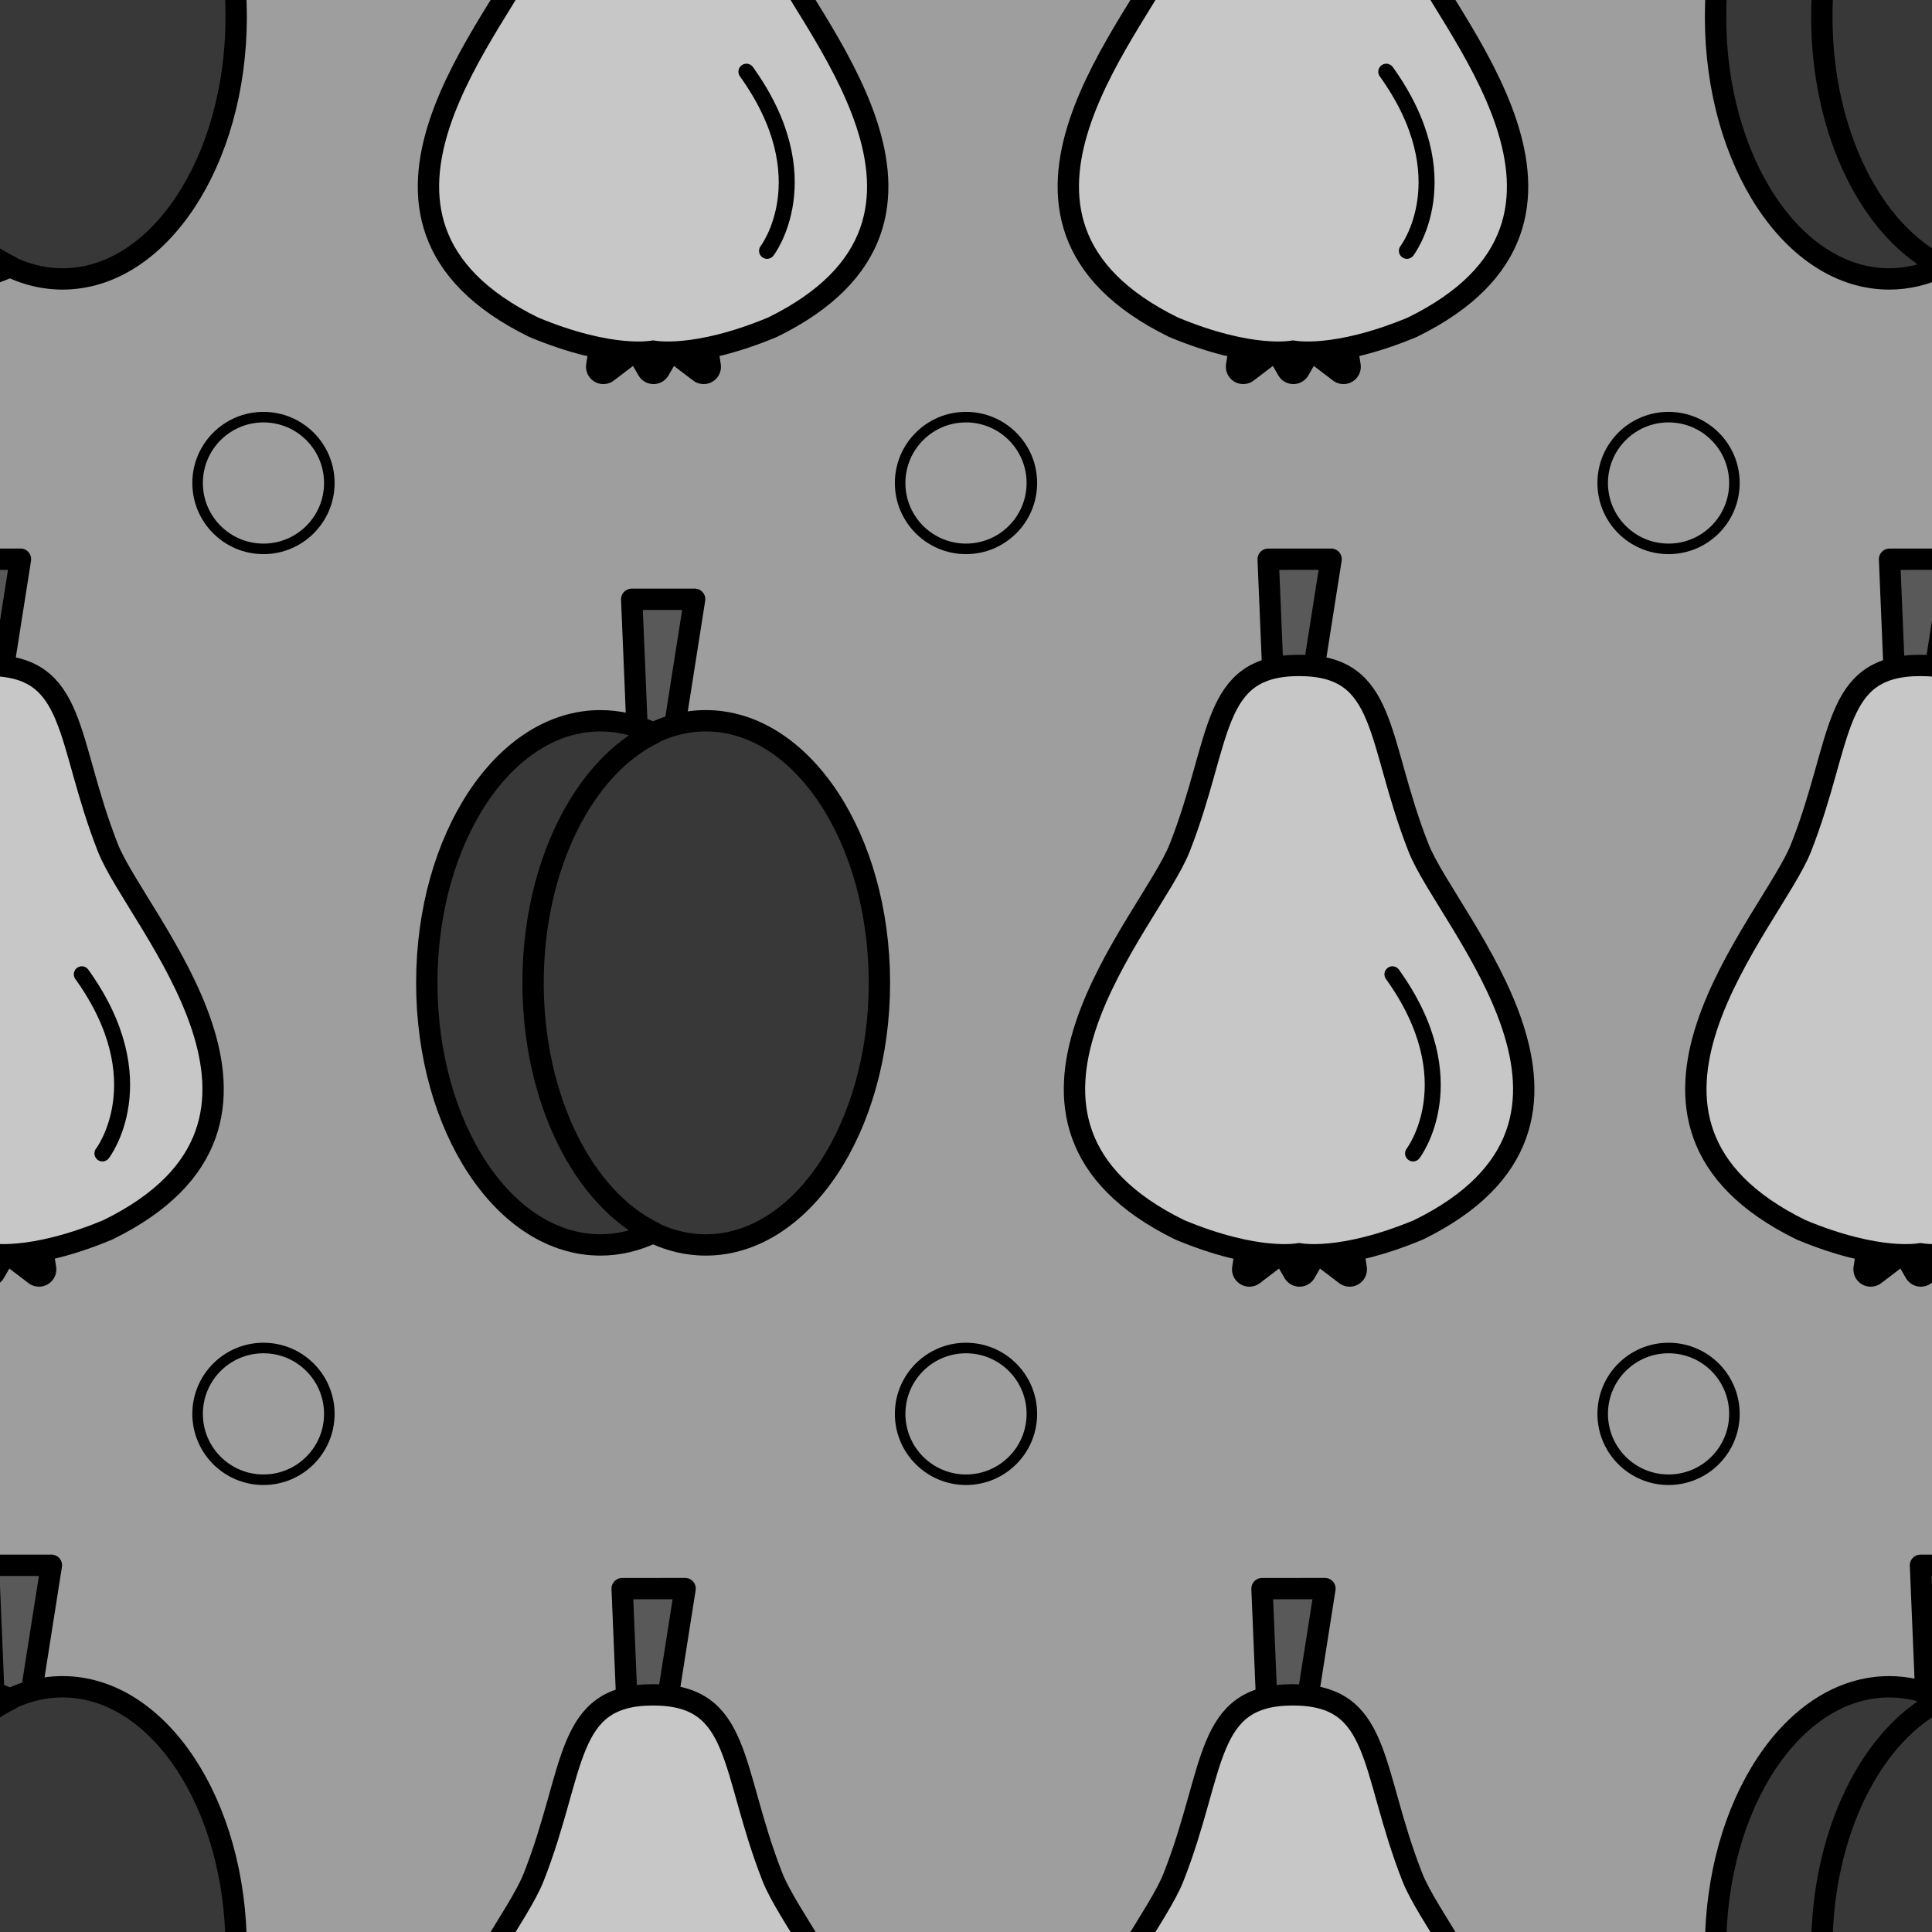 <?xml version="1.0" encoding="utf-8"?>
<!-- Generator: Adobe Illustrator 16.0.0, SVG Export Plug-In . SVG Version: 6.00 Build 0)  -->
<!DOCTYPE svg PUBLIC "-//W3C//DTD SVG 1.1//EN" "http://www.w3.org/Graphics/SVG/1.1/DTD/svg11.dtd">
<svg version="1.1" xmlns="http://www.w3.org/2000/svg" xmlns:xlink="http://www.w3.org/1999/xlink" x="0px" y="0px" width="220px"
	 height="220px" viewBox="0 0 220 220" enable-background="new 0 0 220 220" xml:space="preserve">
<g id="bg" display="none">
</g>
<g id="Layer_3">
</g>
<g id="Layer_1">
	<g>
		<defs>
			<rect id="SVGID_709_" x="0" y="0" width="220" height="220"/>
		</defs>
		<clipPath id="SVGID_2_">
			<use xlink:href="#SVGID_709_"  overflow="visible"/>
		</clipPath>
		<rect x="0" y="0" clip-path="url(#SVGID_2_)" fill="#9E9E9E" width="220" height="220"/>
		<g clip-path="url(#SVGID_2_)">
			
				<ellipse fill="#383838" stroke="#000000" stroke-width="2.43" stroke-linecap="round" stroke-linejoin="round" stroke-miterlimit="10" cx="7.123" cy="1.918" rx="19.771" ry="29.844"/>
			
				<path fill="#383838" stroke="#000000" stroke-width="2.43" stroke-linecap="round" stroke-linejoin="round" stroke-miterlimit="10" d="
				M-12.546,1.918c0-13.295,5.761-24.56,13.72-28.418c-1.908-0.923-3.941-1.425-6.052-1.425c-10.92,0-19.771,13.361-19.771,29.843
				s8.852,29.844,19.771,29.844c2.111,0,4.144-0.501,6.052-1.426C-6.785,26.478-12.546,15.215-12.546,1.918z"/>
		</g>
		<g clip-path="url(#SVGID_2_)">
			<g>
				
					<polygon fill="#454545" stroke="#000000" stroke-width="3.948" stroke-linecap="round" stroke-linejoin="round" stroke-miterlimit="10" points="
					80.124,41.762 76.159,38.742 74.415,35.717 77.904,35.717 81.394,35.717 79.648,38.742 				"/>
				
					<polygon fill="#454545" stroke="#000000" stroke-width="3.948" stroke-linecap="round" stroke-linejoin="round" stroke-miterlimit="10" points="
					74.415,41.762 72.669,38.742 70.924,35.717 74.415,35.717 77.904,35.717 76.159,38.742 				"/>
				
					<polygon fill="#454545" stroke="#000000" stroke-width="3.948" stroke-linecap="round" stroke-linejoin="round" stroke-miterlimit="10" points="
					68.705,41.762 69.179,38.742 67.435,35.717 70.924,35.717 74.415,35.717 72.669,38.742 				"/>
			</g>
			
				<path fill="#C7C7C7" stroke="#000000" stroke-width="2.43" stroke-linecap="round" stroke-linejoin="round" stroke-miterlimit="10" d="
				M87.965-6.243c-4.861-12.368-3.461-20.763-13.596-20.763c-10.136,0-8.735,8.395-13.596,20.763
				c-3.331,8.473-25.213,31.146,0,43.505c8.899,3.708,13.596,2.72,13.596,2.72s4.696,0.988,13.596-2.72
				C113.179,24.903,91.295,2.229,87.965-6.243z"/>
			
				<path fill="none" stroke="#000000" stroke-width="1.822" stroke-linecap="round" stroke-linejoin="round" stroke-miterlimit="10" d="
				M87.346,28.563c0,0,6.36-8.269-2.349-20.398"/>
		</g>
		<g clip-path="url(#SVGID_2_)">
			
				<path fill="#595959" stroke="#000000" stroke-width="2.43" stroke-linecap="round" stroke-linejoin="round" stroke-miterlimit="10" d="
				M79.099,68.239l-7.165,0.004l0.758,18.198h0.059c-0.003,0.154,0.02,0.308,0.07,0.457c0.271,0.809,1.233,1.214,2.149,0.907
				c0.673-0.226,1.132-0.773,1.222-1.367l0.043-0.001L79.099,68.239z"/>
			
				<ellipse fill="#383838" stroke="#000000" stroke-width="2.43" stroke-linecap="round" stroke-linejoin="round" stroke-miterlimit="10" cx="80.37" cy="111.918" rx="19.771" ry="29.844"/>
			
				<path fill="#383838" stroke="#000000" stroke-width="2.43" stroke-linecap="round" stroke-linejoin="round" stroke-miterlimit="10" d="
				M60.702,111.918c0-13.295,5.761-24.56,13.72-28.418c-1.908-0.923-3.942-1.425-6.052-1.425c-10.92,0-19.771,13.361-19.771,29.843
				s8.852,29.844,19.771,29.844c2.11,0,4.144-0.501,6.052-1.426C66.462,136.478,60.702,125.215,60.702,111.918z"/>
		</g>
		<g clip-path="url(#SVGID_2_)">
			
				<path fill="#595959" stroke="#000000" stroke-width="2.43" stroke-linecap="round" stroke-linejoin="round" stroke-miterlimit="10" d="
				M2.331,63.675l-7.166,0.006l0.758,18.196h0.059c-0.002,0.156,0.021,0.308,0.071,0.457c0.271,0.809,1.233,1.213,2.149,0.907
				c0.673-0.226,1.132-0.773,1.222-1.367l0.043-0.002L2.331,63.675z"/>
			<g>
				
					<polygon fill="#454545" stroke="#000000" stroke-width="3.948" stroke-linecap="round" stroke-linejoin="round" stroke-miterlimit="10" points="
					4.441,144.542 0.477,141.521 -1.268,138.498 2.223,138.498 5.712,138.498 3.967,141.521 				"/>
				
					<polygon fill="#454545" stroke="#000000" stroke-width="3.948" stroke-linecap="round" stroke-linejoin="round" stroke-miterlimit="10" points="
					-1.268,144.542 -3.013,141.521 -4.758,138.498 -1.268,138.498 2.223,138.498 0.477,141.521 				"/>
				
					<polygon fill="#454545" stroke="#000000" stroke-width="3.948" stroke-linecap="round" stroke-linejoin="round" stroke-miterlimit="10" points="
					-6.978,144.542 -6.503,141.521 -8.248,138.498 -4.758,138.498 -1.268,138.498 -3.013,141.521 				"/>
			</g>
			
				<path fill="#C7C7C7" stroke="#000000" stroke-width="2.43" stroke-linecap="round" stroke-linejoin="round" stroke-miterlimit="10" d="
				M12.283,96.537C7.421,84.169,8.821,75.773-1.313,75.773c-10.136,0-8.735,8.396-13.596,20.764
				c-3.331,8.473-25.213,31.147,0,43.506c8.899,3.709,13.596,2.721,13.596,2.721s4.696,0.988,13.596-2.721
				C37.497,127.684,15.612,105.009,12.283,96.537z"/>
			
				<path fill="none" stroke="#000000" stroke-width="1.822" stroke-linecap="round" stroke-linejoin="round" stroke-miterlimit="10" d="
				M11.664,131.343c0,0,6.36-8.27-2.349-20.398"/>
		</g>
		<g clip-path="url(#SVGID_2_)">
			
				<ellipse fill="#383838" stroke="#000000" stroke-width="2.43" stroke-linecap="round" stroke-linejoin="round" stroke-miterlimit="10" cx="227.123" cy="1.918" rx="19.771" ry="29.844"/>
			
				<path fill="#383838" stroke="#000000" stroke-width="2.43" stroke-linecap="round" stroke-linejoin="round" stroke-miterlimit="10" d="
				M207.454,1.918c0-13.295,5.761-24.56,13.72-28.418c-1.908-0.923-3.941-1.425-6.052-1.425c-10.92,0-19.771,13.361-19.771,29.843
				s8.852,29.844,19.771,29.844c2.111,0,4.144-0.501,6.052-1.426C213.215,26.478,207.454,15.215,207.454,1.918z"/>
		</g>
		<g clip-path="url(#SVGID_2_)">
			
				<path fill="#595959" stroke="#000000" stroke-width="2.43" stroke-linecap="round" stroke-linejoin="round" stroke-miterlimit="10" d="
				M5.852,178.239l-7.165,0.004l0.758,18.198h0.058c-0.002,0.154,0.021,0.308,0.07,0.457c0.271,0.809,1.233,1.214,2.149,0.907
				c0.673-0.226,1.132-0.773,1.222-1.367l0.042-0.001L5.852,178.239z"/>
			
				<ellipse fill="#383838" stroke="#000000" stroke-width="2.43" stroke-linecap="round" stroke-linejoin="round" stroke-miterlimit="10" cx="7.123" cy="221.918" rx="19.771" ry="29.844"/>
			
				<path fill="#383838" stroke="#000000" stroke-width="2.43" stroke-linecap="round" stroke-linejoin="round" stroke-miterlimit="10" d="
				M-12.546,221.918c0-13.295,5.761-24.56,13.72-28.418c-1.908-0.923-3.941-1.425-6.052-1.425c-10.92,0-19.771,13.361-19.771,29.843
				s8.852,29.844,19.771,29.844c2.111,0,4.144-0.501,6.052-1.426C-6.785,246.478-12.546,235.215-12.546,221.918z"/>
		</g>
		<g clip-path="url(#SVGID_2_)">
			
				<path fill="#595959" stroke="#000000" stroke-width="2.43" stroke-linecap="round" stroke-linejoin="round" stroke-miterlimit="10" d="
				M78.013,180.895l-7.166,0.004l0.757,18.199h0.059c-0.002,0.154,0.021,0.307,0.071,0.458c0.271,0.808,1.232,1.212,2.148,0.904
				c0.673-0.225,1.132-0.771,1.222-1.367l0.043,0L78.013,180.895z"/>
			
				<path fill="#C7C7C7" stroke="#000000" stroke-width="2.43" stroke-linecap="round" stroke-linejoin="round" stroke-miterlimit="10" d="
				M87.965,213.757c-4.861-12.368-3.461-20.763-13.596-20.763c-10.136,0-8.735,8.395-13.596,20.763
				c-3.331,8.473-25.213,31.146,0,43.505c8.899,3.708,13.596,2.72,13.596,2.72s4.696,0.988,13.596-2.72
				C113.179,244.903,91.295,222.229,87.965,213.757z"/>
		</g>
		<g clip-path="url(#SVGID_2_)">
			<g>
				
					<polygon fill="#454545" stroke="#000000" stroke-width="3.948" stroke-linecap="round" stroke-linejoin="round" stroke-miterlimit="10" points="
					152.983,41.762 149.019,38.742 147.274,35.717 150.765,35.717 154.254,35.717 152.508,38.742 				"/>
				
					<polygon fill="#454545" stroke="#000000" stroke-width="3.948" stroke-linecap="round" stroke-linejoin="round" stroke-miterlimit="10" points="
					147.274,41.762 145.529,38.742 143.784,35.717 147.274,35.717 150.765,35.717 149.019,38.742 				"/>
				
					<polygon fill="#454545" stroke="#000000" stroke-width="3.948" stroke-linecap="round" stroke-linejoin="round" stroke-miterlimit="10" points="
					141.564,41.762 142.039,38.742 140.295,35.717 143.784,35.717 147.274,35.717 145.529,38.742 				"/>
			</g>
			
				<path fill="#C7C7C7" stroke="#000000" stroke-width="2.43" stroke-linecap="round" stroke-linejoin="round" stroke-miterlimit="10" d="
				M160.825-6.243c-4.861-12.368-3.461-20.763-13.596-20.763c-10.136,0-8.735,8.395-13.596,20.763
				c-3.331,8.473-25.213,31.146,0,43.505c8.899,3.708,13.596,2.72,13.596,2.72s4.696,0.988,13.596-2.72
				C186.039,24.903,164.155,2.229,160.825-6.243z"/>
			
				<path fill="none" stroke="#000000" stroke-width="1.822" stroke-linecap="round" stroke-linejoin="round" stroke-miterlimit="10" d="
				M160.206,28.563c0,0,6.36-8.269-2.349-20.398"/>
		</g>
		<g clip-path="url(#SVGID_2_)">
			
				<path fill="#595959" stroke="#000000" stroke-width="2.43" stroke-linecap="round" stroke-linejoin="round" stroke-miterlimit="10" d="
				M150.873,180.895l-7.166,0.004l0.757,18.199h0.059c-0.002,0.154,0.021,0.307,0.071,0.458c0.271,0.808,1.232,1.212,2.148,0.904
				c0.673-0.225,1.132-0.771,1.222-1.367l0.043,0L150.873,180.895z"/>
			
				<path fill="#C7C7C7" stroke="#000000" stroke-width="2.43" stroke-linecap="round" stroke-linejoin="round" stroke-miterlimit="10" d="
				M160.825,213.757c-4.861-12.368-3.461-20.763-13.596-20.763c-10.136,0-8.735,8.395-13.596,20.763
				c-3.331,8.473-25.213,31.146,0,43.505c8.899,3.708,13.596,2.72,13.596,2.72s4.696,0.988,13.596-2.72
				C186.039,244.903,164.155,222.229,160.825,213.757z"/>
		</g>
		<g clip-path="url(#SVGID_2_)">
			
				<path fill="#595959" stroke="#000000" stroke-width="2.43" stroke-linecap="round" stroke-linejoin="round" stroke-miterlimit="10" d="
				M225.852,178.239l-7.165,0.004l0.758,18.198h0.058c-0.002,0.154,0.021,0.308,0.071,0.457c0.271,0.809,1.233,1.214,2.149,0.907
				c0.673-0.226,1.132-0.773,1.222-1.367l0.042-0.001L225.852,178.239z"/>
			
				<ellipse fill="#383838" stroke="#000000" stroke-width="2.43" stroke-linecap="round" stroke-linejoin="round" stroke-miterlimit="10" cx="227.123" cy="221.918" rx="19.771" ry="29.844"/>
			
				<path fill="#383838" stroke="#000000" stroke-width="2.43" stroke-linecap="round" stroke-linejoin="round" stroke-miterlimit="10" d="
				M207.454,221.918c0-13.295,5.761-24.56,13.72-28.418c-1.908-0.923-3.941-1.425-6.052-1.425c-10.92,0-19.771,13.361-19.771,29.843
				s8.852,29.844,19.771,29.844c2.111,0,4.144-0.501,6.052-1.426C213.215,246.478,207.454,235.215,207.454,221.918z"/>
		</g>
		<g clip-path="url(#SVGID_2_)">
			
				<path fill="#595959" stroke="#000000" stroke-width="2.43" stroke-linecap="round" stroke-linejoin="round" stroke-miterlimit="10" d="
				M222.331,63.675l-7.166,0.006l0.758,18.196h0.059c-0.002,0.156,0.021,0.308,0.071,0.457c0.271,0.809,1.233,1.213,2.149,0.907
				c0.673-0.226,1.132-0.773,1.222-1.367l0.043-0.002L222.331,63.675z"/>
			<g>
				
					<polygon fill="#454545" stroke="#000000" stroke-width="3.948" stroke-linecap="round" stroke-linejoin="round" stroke-miterlimit="10" points="
					224.441,144.542 220.477,141.521 218.732,138.498 222.223,138.498 225.712,138.498 223.967,141.521 				"/>
				
					<polygon fill="#454545" stroke="#000000" stroke-width="3.948" stroke-linecap="round" stroke-linejoin="round" stroke-miterlimit="10" points="
					218.732,144.542 216.987,141.521 215.242,138.498 218.732,138.498 222.223,138.498 220.477,141.521 				"/>
				
					<polygon fill="#454545" stroke="#000000" stroke-width="3.948" stroke-linecap="round" stroke-linejoin="round" stroke-miterlimit="10" points="
					213.022,144.542 213.497,141.521 211.752,138.498 215.242,138.498 218.732,138.498 216.987,141.521 				"/>
			</g>
			
				<path fill="#C7C7C7" stroke="#000000" stroke-width="2.43" stroke-linecap="round" stroke-linejoin="round" stroke-miterlimit="10" d="
				M232.283,96.537c-4.861-12.368-3.461-20.764-13.596-20.764c-10.136,0-8.735,8.396-13.596,20.764
				c-3.331,8.473-25.213,31.147,0,43.506c8.899,3.709,13.596,2.721,13.596,2.721s4.696,0.988,13.596-2.721
				C257.497,127.684,235.612,105.009,232.283,96.537z"/>
		</g>
		<g clip-path="url(#SVGID_2_)">
			
				<path fill="#595959" stroke="#000000" stroke-width="2.43" stroke-linecap="round" stroke-linejoin="round" stroke-miterlimit="10" d="
				M151.575,63.675l-7.166,0.006l0.758,18.196h0.059c-0.002,0.156,0.021,0.308,0.071,0.457c0.271,0.809,1.233,1.213,2.149,0.907
				c0.673-0.226,1.132-0.773,1.222-1.367l0.043-0.002L151.575,63.675z"/>
			<g>
				
					<polygon fill="#454545" stroke="#000000" stroke-width="3.948" stroke-linecap="round" stroke-linejoin="round" stroke-miterlimit="10" points="
					153.686,144.542 149.721,141.521 147.977,138.498 151.467,138.498 154.956,138.498 153.211,141.521 				"/>
				
					<polygon fill="#454545" stroke="#000000" stroke-width="3.948" stroke-linecap="round" stroke-linejoin="round" stroke-miterlimit="10" points="
					147.977,144.542 146.231,141.521 144.486,138.498 147.977,138.498 151.467,138.498 149.721,141.521 				"/>
				
					<polygon fill="#454545" stroke="#000000" stroke-width="3.948" stroke-linecap="round" stroke-linejoin="round" stroke-miterlimit="10" points="
					142.266,144.542 142.741,141.521 140.997,138.498 144.486,138.498 147.977,138.498 146.231,141.521 				"/>
			</g>
			
				<path fill="#C7C7C7" stroke="#000000" stroke-width="2.43" stroke-linecap="round" stroke-linejoin="round" stroke-miterlimit="10" d="
				M161.527,96.537c-4.861-12.368-3.461-20.764-13.596-20.764c-10.135,0-8.735,8.396-13.596,20.764
				c-3.33,8.473-25.213,31.147,0,43.506c8.899,3.709,13.596,2.721,13.596,2.721s4.697,0.988,13.596-2.721
				C186.741,127.684,164.857,105.009,161.527,96.537z"/>
			
				<path fill="none" stroke="#000000" stroke-width="1.822" stroke-linecap="round" stroke-linejoin="round" stroke-miterlimit="10" d="
				M160.908,131.343c0,0,6.36-8.27-2.349-20.398"/>
		</g>
		
			<circle clip-path="url(#SVGID_2_)" fill="none" stroke="#000000" stroke-width="1.2" stroke-miterlimit="10" cx="30.001" cy="55" r="7.5"/>
		
			<circle clip-path="url(#SVGID_2_)" fill="none" stroke="#000000" stroke-width="1.2" stroke-miterlimit="10" cx="30.001" cy="161" r="7.5"/>
		
			<circle clip-path="url(#SVGID_2_)" fill="none" stroke="#000000" stroke-width="1.2" stroke-miterlimit="10" cx="110" cy="161" r="7.5"/>
		
			<circle clip-path="url(#SVGID_2_)" fill="none" stroke="#000000" stroke-width="1.2" stroke-miterlimit="10" cx="110" cy="55" r="7.5"/>
		
			<circle clip-path="url(#SVGID_2_)" fill="none" stroke="#000000" stroke-width="1.2" stroke-miterlimit="10" cx="190.001" cy="55" r="7.5"/>
		
			<circle clip-path="url(#SVGID_2_)" fill="none" stroke="#000000" stroke-width="1.2" stroke-miterlimit="10" cx="190.001" cy="161" r="7.5"/>
	</g>
</g>
</svg>
